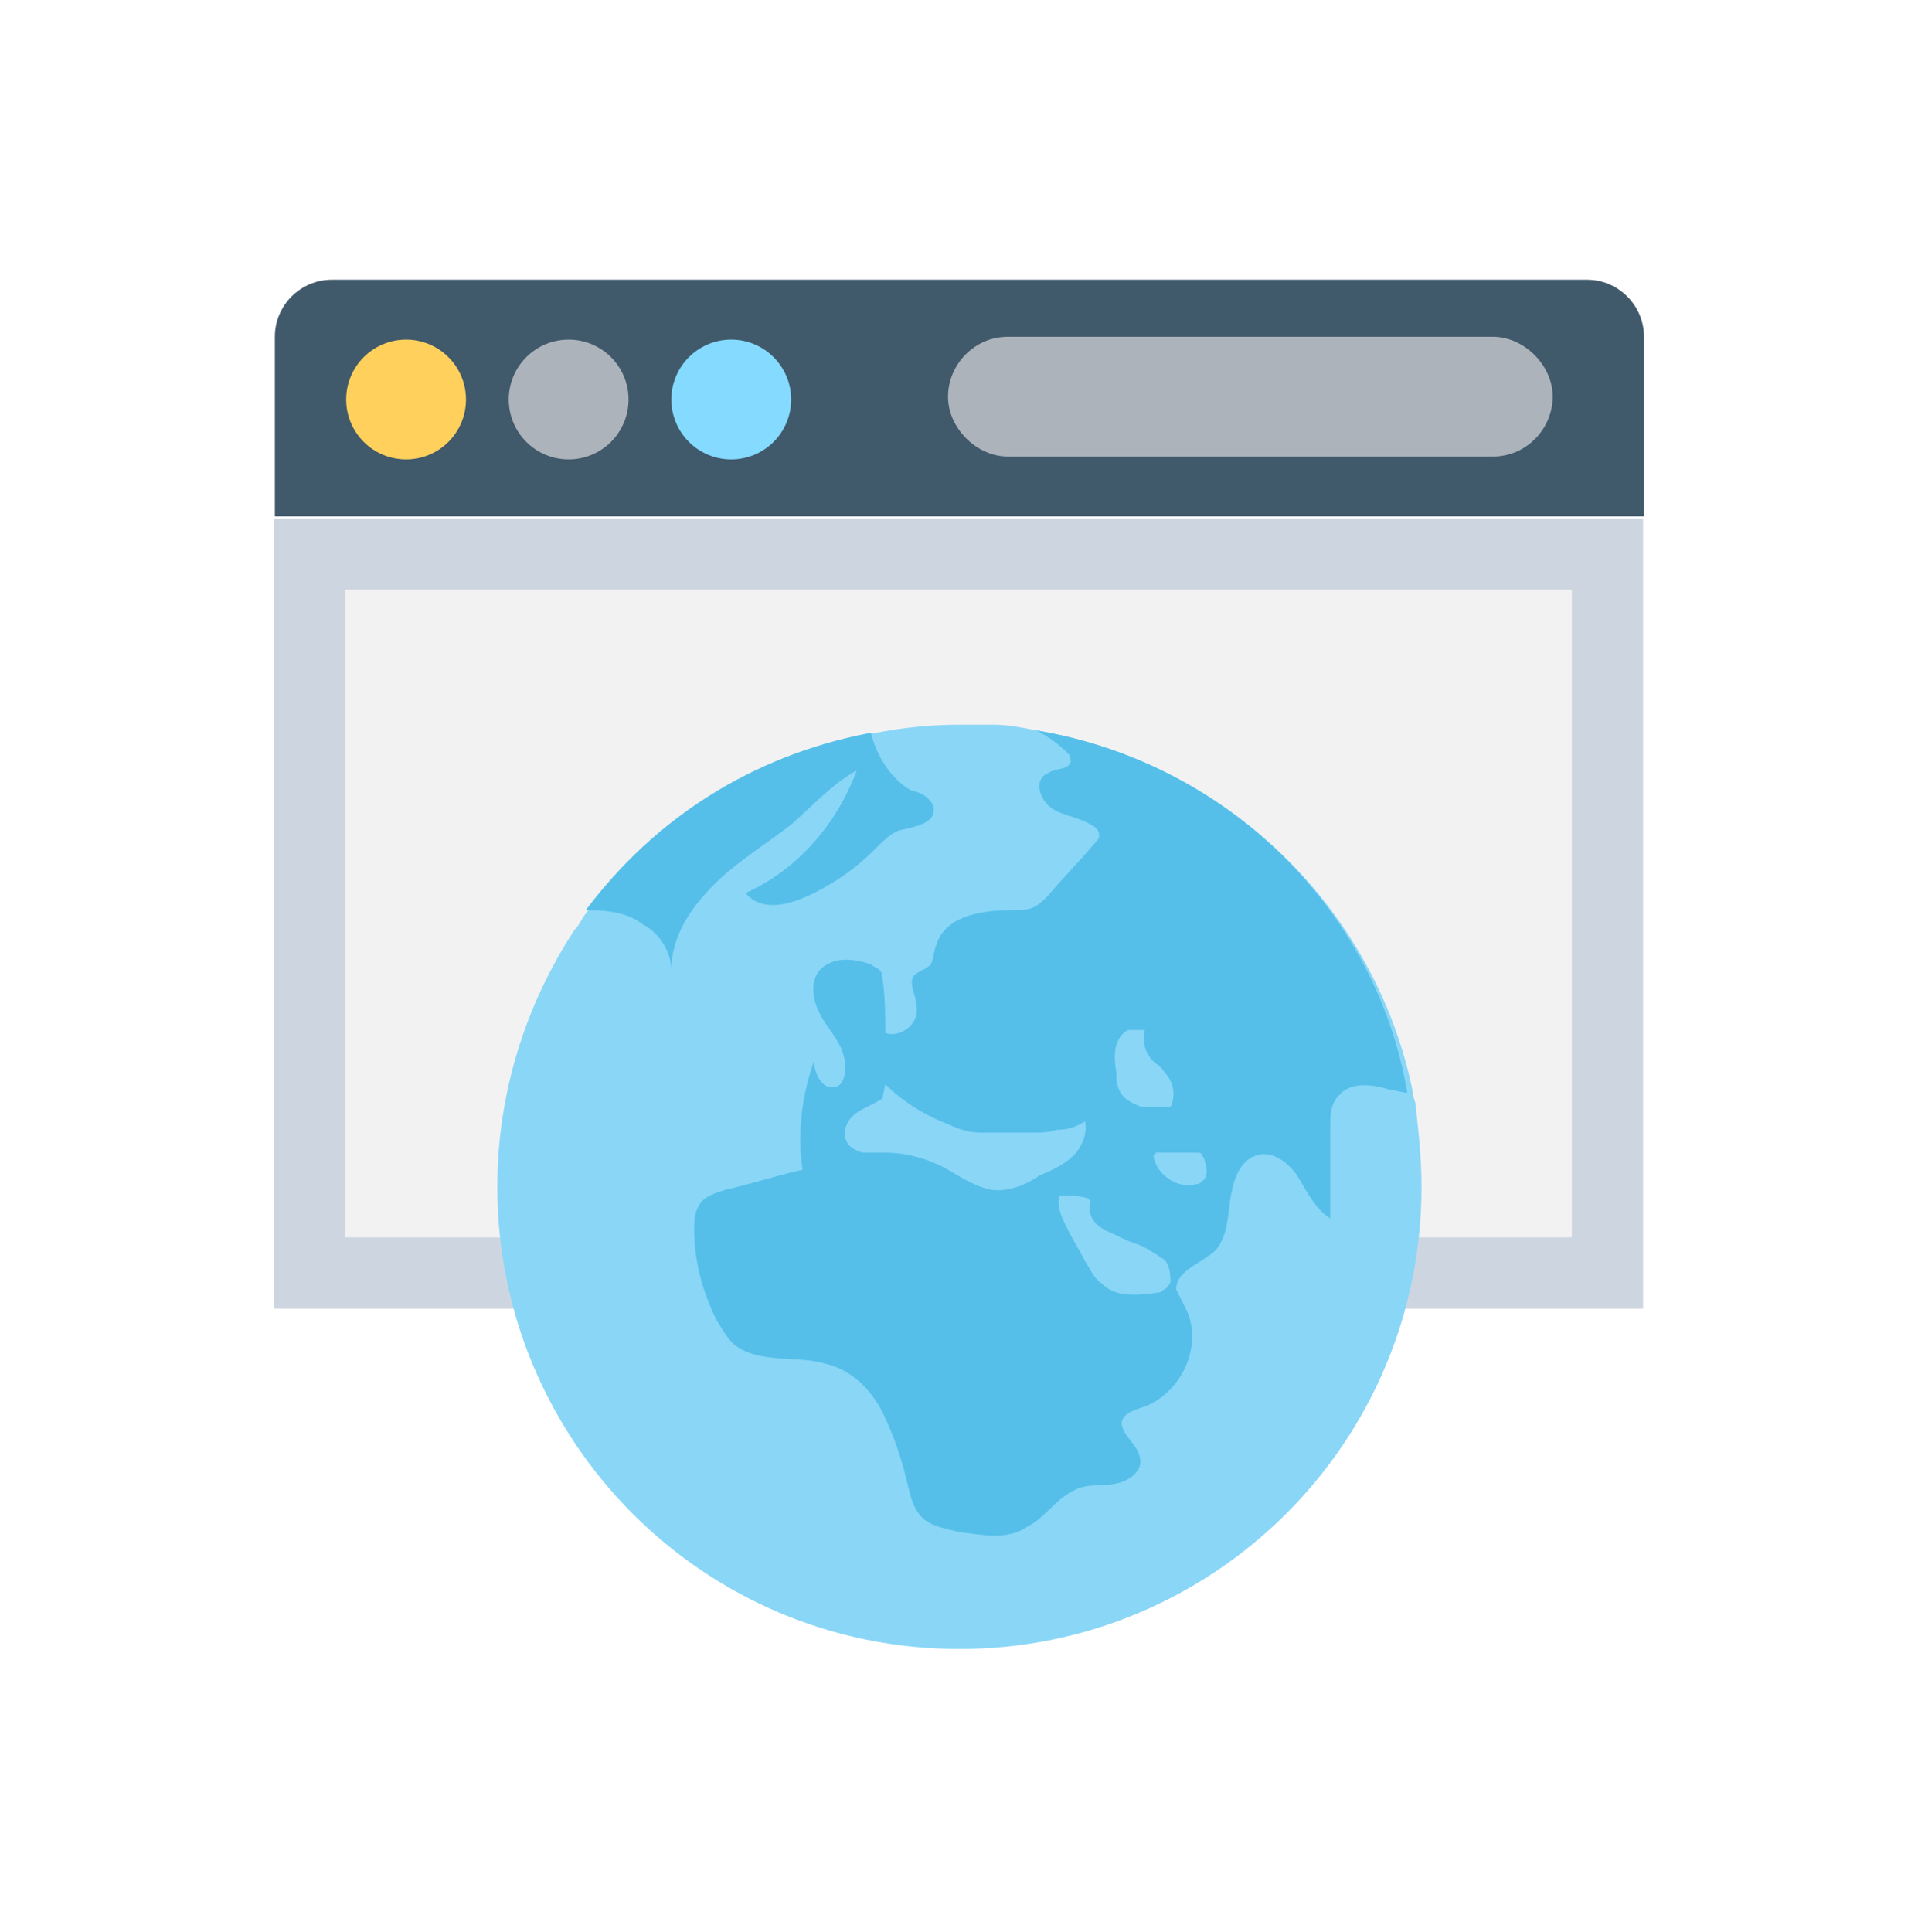<svg width="140" height="141" viewBox="0 0 140 141" fill="none" xmlns="http://www.w3.org/2000/svg">
<g clip-path="url(#clip0)" filter="url(#filter0_d)">
<path d="M115.836 15.415H24.226C21.936 15.415 20.062 17.289 20.062 19.58V32.697H119.999V19.58C120 17.289 118.126 15.415 115.836 15.415Z" fill="#40596B"/>
<path d="M119.937 32.84H20V90.513H119.937V32.84Z" fill="#CDD6E0"/>
<path d="M114.732 38.045H25.205V85.308H114.732V38.045Z" fill="#F2F2F2"/>
<path d="M29.64 28.532C32.055 28.532 34.013 26.575 34.013 24.16C34.013 21.745 32.055 19.788 29.64 19.788C27.226 19.788 25.268 21.745 25.268 24.16C25.268 26.575 27.226 28.532 29.64 28.532Z" fill="#FFD15C"/>
<path d="M41.507 28.532C43.922 28.532 45.879 26.575 45.879 24.16C45.879 21.745 43.922 19.788 41.507 19.788C39.092 19.788 37.135 21.745 37.135 24.16C37.135 26.575 39.092 28.532 41.507 28.532Z" fill="#ACB3BA"/>
<path d="M53.375 28.532C55.79 28.532 57.748 26.575 57.748 24.16C57.748 21.745 55.79 19.788 53.375 19.788C50.961 19.788 49.003 21.745 49.003 24.16C49.003 26.575 50.961 28.532 53.375 28.532Z" fill="#84DBFF"/>
<path d="M108.965 19.58H73.57C71.072 19.58 69.198 21.662 69.198 23.952C69.198 26.242 71.28 28.324 73.57 28.324H108.965C111.464 28.324 113.337 26.242 113.337 23.952C113.337 21.662 111.255 19.58 108.965 19.58Z" fill="#ACB3BA"/>
<path d="M103.759 81.624C103.759 100.362 88.56 115.353 70.031 115.353C51.292 115.353 36.302 100.154 36.302 81.624C36.302 74.753 38.384 68.299 41.923 62.886C42.34 62.469 42.548 61.845 42.964 61.428C47.961 54.766 55.04 50.185 63.576 48.52H63.784C65.867 48.103 67.948 47.895 70.031 47.895C70.863 47.895 71.696 47.895 72.529 47.895C73.57 47.895 74.611 48.103 75.652 48.312C89.393 50.602 100.428 61.22 103.135 74.753C103.135 75.17 103.343 75.378 103.343 75.794C103.551 77.668 103.759 79.542 103.759 81.624Z" fill="#89D6F7"/>
<path d="M68.158 54.142C68.158 55.183 66.492 55.391 65.659 55.599C65.034 55.807 64.41 56.432 63.785 57.056C62.536 58.306 61.079 59.347 59.413 60.179C57.748 61.012 55.666 61.637 54.416 60.179C58.164 58.514 61.079 55.182 62.536 51.227C60.662 52.268 59.205 53.933 57.747 55.182C55.873 56.64 53.791 57.889 52.126 59.555C50.46 61.22 49.003 63.302 49.003 65.801C49.003 64.552 48.17 63.094 46.921 62.47C45.88 61.637 44.422 61.429 42.965 61.429C42.965 61.429 42.965 61.429 42.757 61.429C47.754 54.766 54.833 50.186 63.369 48.52H63.577C63.994 50.186 65.034 51.851 66.492 52.684C67.533 52.892 68.158 53.517 68.158 54.142Z" fill="#55BFE9"/>
<path d="M75.653 48.312C76.486 48.728 77.319 49.353 77.943 49.978C78.151 50.186 78.151 50.394 78.151 50.602C77.943 51.227 77.111 51.019 76.486 51.435C75.445 51.852 75.861 53.309 76.694 53.934C77.527 54.558 78.568 54.558 79.609 55.183C80.025 55.391 80.234 55.599 80.234 56.016C80.234 56.224 80.025 56.432 79.817 56.64C78.776 57.889 77.527 59.139 76.486 60.388C76.278 60.596 75.861 61.013 75.445 61.221C75.029 61.429 74.404 61.429 73.779 61.429C71.698 61.429 68.991 61.846 68.366 63.928C68.158 64.344 68.158 64.969 67.95 65.385C67.533 65.801 67.117 65.801 66.701 66.218C66.284 66.843 66.909 67.675 66.909 68.508C67.117 69.757 65.66 70.798 64.619 70.382C64.619 69.133 64.619 67.675 64.41 66.426C64.41 66.218 64.41 66.01 64.202 65.801C63.994 65.593 63.786 65.593 63.578 65.385C62.328 64.969 60.871 64.76 59.83 65.801C58.997 66.842 59.413 68.3 60.038 69.341C60.663 70.382 61.704 71.423 61.704 72.88C61.704 73.505 61.496 74.338 60.871 74.338C60.038 74.546 59.413 73.297 59.413 72.464C58.581 74.754 58.164 77.669 58.581 80.375C56.707 80.792 54.833 81.416 52.959 81.833C52.334 82.041 51.502 82.249 51.085 82.874C50.669 83.498 50.669 84.123 50.669 84.748C50.669 87.038 51.294 89.328 52.334 91.41C52.751 92.035 53.167 92.867 53.792 93.284C55.666 94.533 58.164 93.909 60.246 94.533C62.12 94.95 63.577 96.407 64.41 98.072C65.243 99.738 65.868 101.612 66.284 103.486C66.492 104.319 66.701 105.151 67.325 105.776C67.95 106.401 69.199 106.609 70.032 106.817C71.697 107.025 73.571 107.442 75.029 106.401C76.278 105.776 77.111 104.319 78.568 103.694C79.401 103.277 80.65 103.486 81.483 103.277C82.524 103.069 83.565 102.236 83.149 101.195C82.94 100.362 81.691 99.53 81.9 98.697C82.108 98.072 82.94 97.864 83.565 97.656C86.272 96.615 87.937 93.075 86.48 90.369C86.272 89.952 86.064 89.536 85.855 89.12C85.855 87.662 87.729 87.246 88.77 86.205C89.603 85.164 89.603 83.914 89.811 82.457C90.019 81.208 90.436 79.75 91.685 79.334C92.934 78.918 94.183 79.959 94.808 81C95.433 82.041 96.057 83.29 97.098 83.915C97.098 81.624 97.098 79.334 97.098 77.252C97.098 76.419 97.098 75.587 97.723 74.962C98.556 73.921 100.221 74.129 101.47 74.545C101.887 74.545 102.303 74.754 102.72 74.754C100.429 61.221 89.394 50.602 75.653 48.312ZM82.316 70.173C82.732 70.173 83.148 70.173 83.565 70.173C83.356 71.006 83.565 71.839 84.189 72.463C84.397 72.672 84.814 72.88 85.022 73.296C85.647 73.921 85.855 74.962 85.439 75.795C84.814 75.795 83.981 75.795 83.357 75.795C82.732 75.587 81.899 75.17 81.691 74.546C81.483 74.129 81.483 73.713 81.483 73.297C81.274 72.047 81.274 70.798 82.316 70.173ZM72.322 81.833C71.281 81.624 70.24 81 69.199 80.375C67.742 79.542 66.076 79.126 64.618 79.126C63.994 79.126 63.369 79.126 62.953 79.126C62.328 78.918 61.912 78.71 61.704 78.085C61.495 77.46 61.912 76.628 62.536 76.211C63.161 75.795 63.786 75.587 64.41 75.17L64.618 74.129C65.868 75.379 67.533 76.42 69.199 77.044C70.032 77.461 70.865 77.669 71.698 77.669C72.53 77.669 73.571 77.669 74.404 77.669C74.612 77.669 75.029 77.669 75.237 77.669C75.862 77.669 76.486 77.669 77.111 77.461C77.944 77.461 78.568 77.252 79.193 76.836C79.401 77.669 78.985 78.71 78.36 79.335C77.735 79.959 76.903 80.375 75.862 80.792C75.028 81.416 73.571 82.041 72.322 81.833ZM85.439 88.495C85.439 88.703 85.23 88.912 85.022 89.12C84.814 89.12 84.814 89.328 84.606 89.328C83.148 89.536 81.483 89.745 80.442 88.703C79.817 88.287 79.609 87.662 79.192 87.038C78.776 86.205 78.359 85.58 77.943 84.748C77.527 83.915 77.11 83.082 77.319 82.249C77.943 82.249 78.776 82.249 79.401 82.457L79.609 82.665C79.401 83.29 79.609 83.915 80.025 84.331C80.442 84.748 81.066 84.956 81.483 85.164C81.899 85.372 82.316 85.58 82.94 85.789C83.565 85.997 84.189 86.413 84.814 86.829C85.23 87.038 85.439 87.662 85.439 88.495ZM87.729 81.208C87.52 81.416 87.52 81.416 87.312 81.416C86.063 81.833 84.397 80.791 84.189 79.334L84.397 79.126C85.439 79.126 86.48 79.126 87.312 79.126C87.521 79.126 87.729 79.126 87.729 79.334C87.937 79.542 87.937 79.751 87.937 79.751C88.145 80.375 88.145 81 87.729 81.208Z" fill="#55BFE9"/>
</g>
<defs>
<filter id="filter0_d" x="0" y="0.384" width="140" height="140" filterUnits="userSpaceOnUse" color-interpolation-filters="sRGB">
<feFlood flood-opacity="0" result="BackgroundImageFix"/>
<feColorMatrix in="SourceAlpha" type="matrix" values="0 0 0 0 0 0 0 0 0 0 0 0 0 0 0 0 0 0 127 0"/>
<feOffset dy="5"/>
<feGaussianBlur stdDeviation="10"/>
<feColorMatrix type="matrix" values="0 0 0 0 0.137 0 0 0 0 0.408 0 0 0 0 0.431 0 0 0 0.2 0"/>
<feBlend mode="normal" in2="BackgroundImageFix" result="effect1_dropShadow"/>
<feBlend mode="normal" in="SourceGraphic" in2="effect1_dropShadow" result="shape"/>
</filter>
<clipPath id="clip0">
<rect width="100" height="100" fill="white" transform="translate(20 15.384)"/>
</clipPath>
</defs>
</svg>
